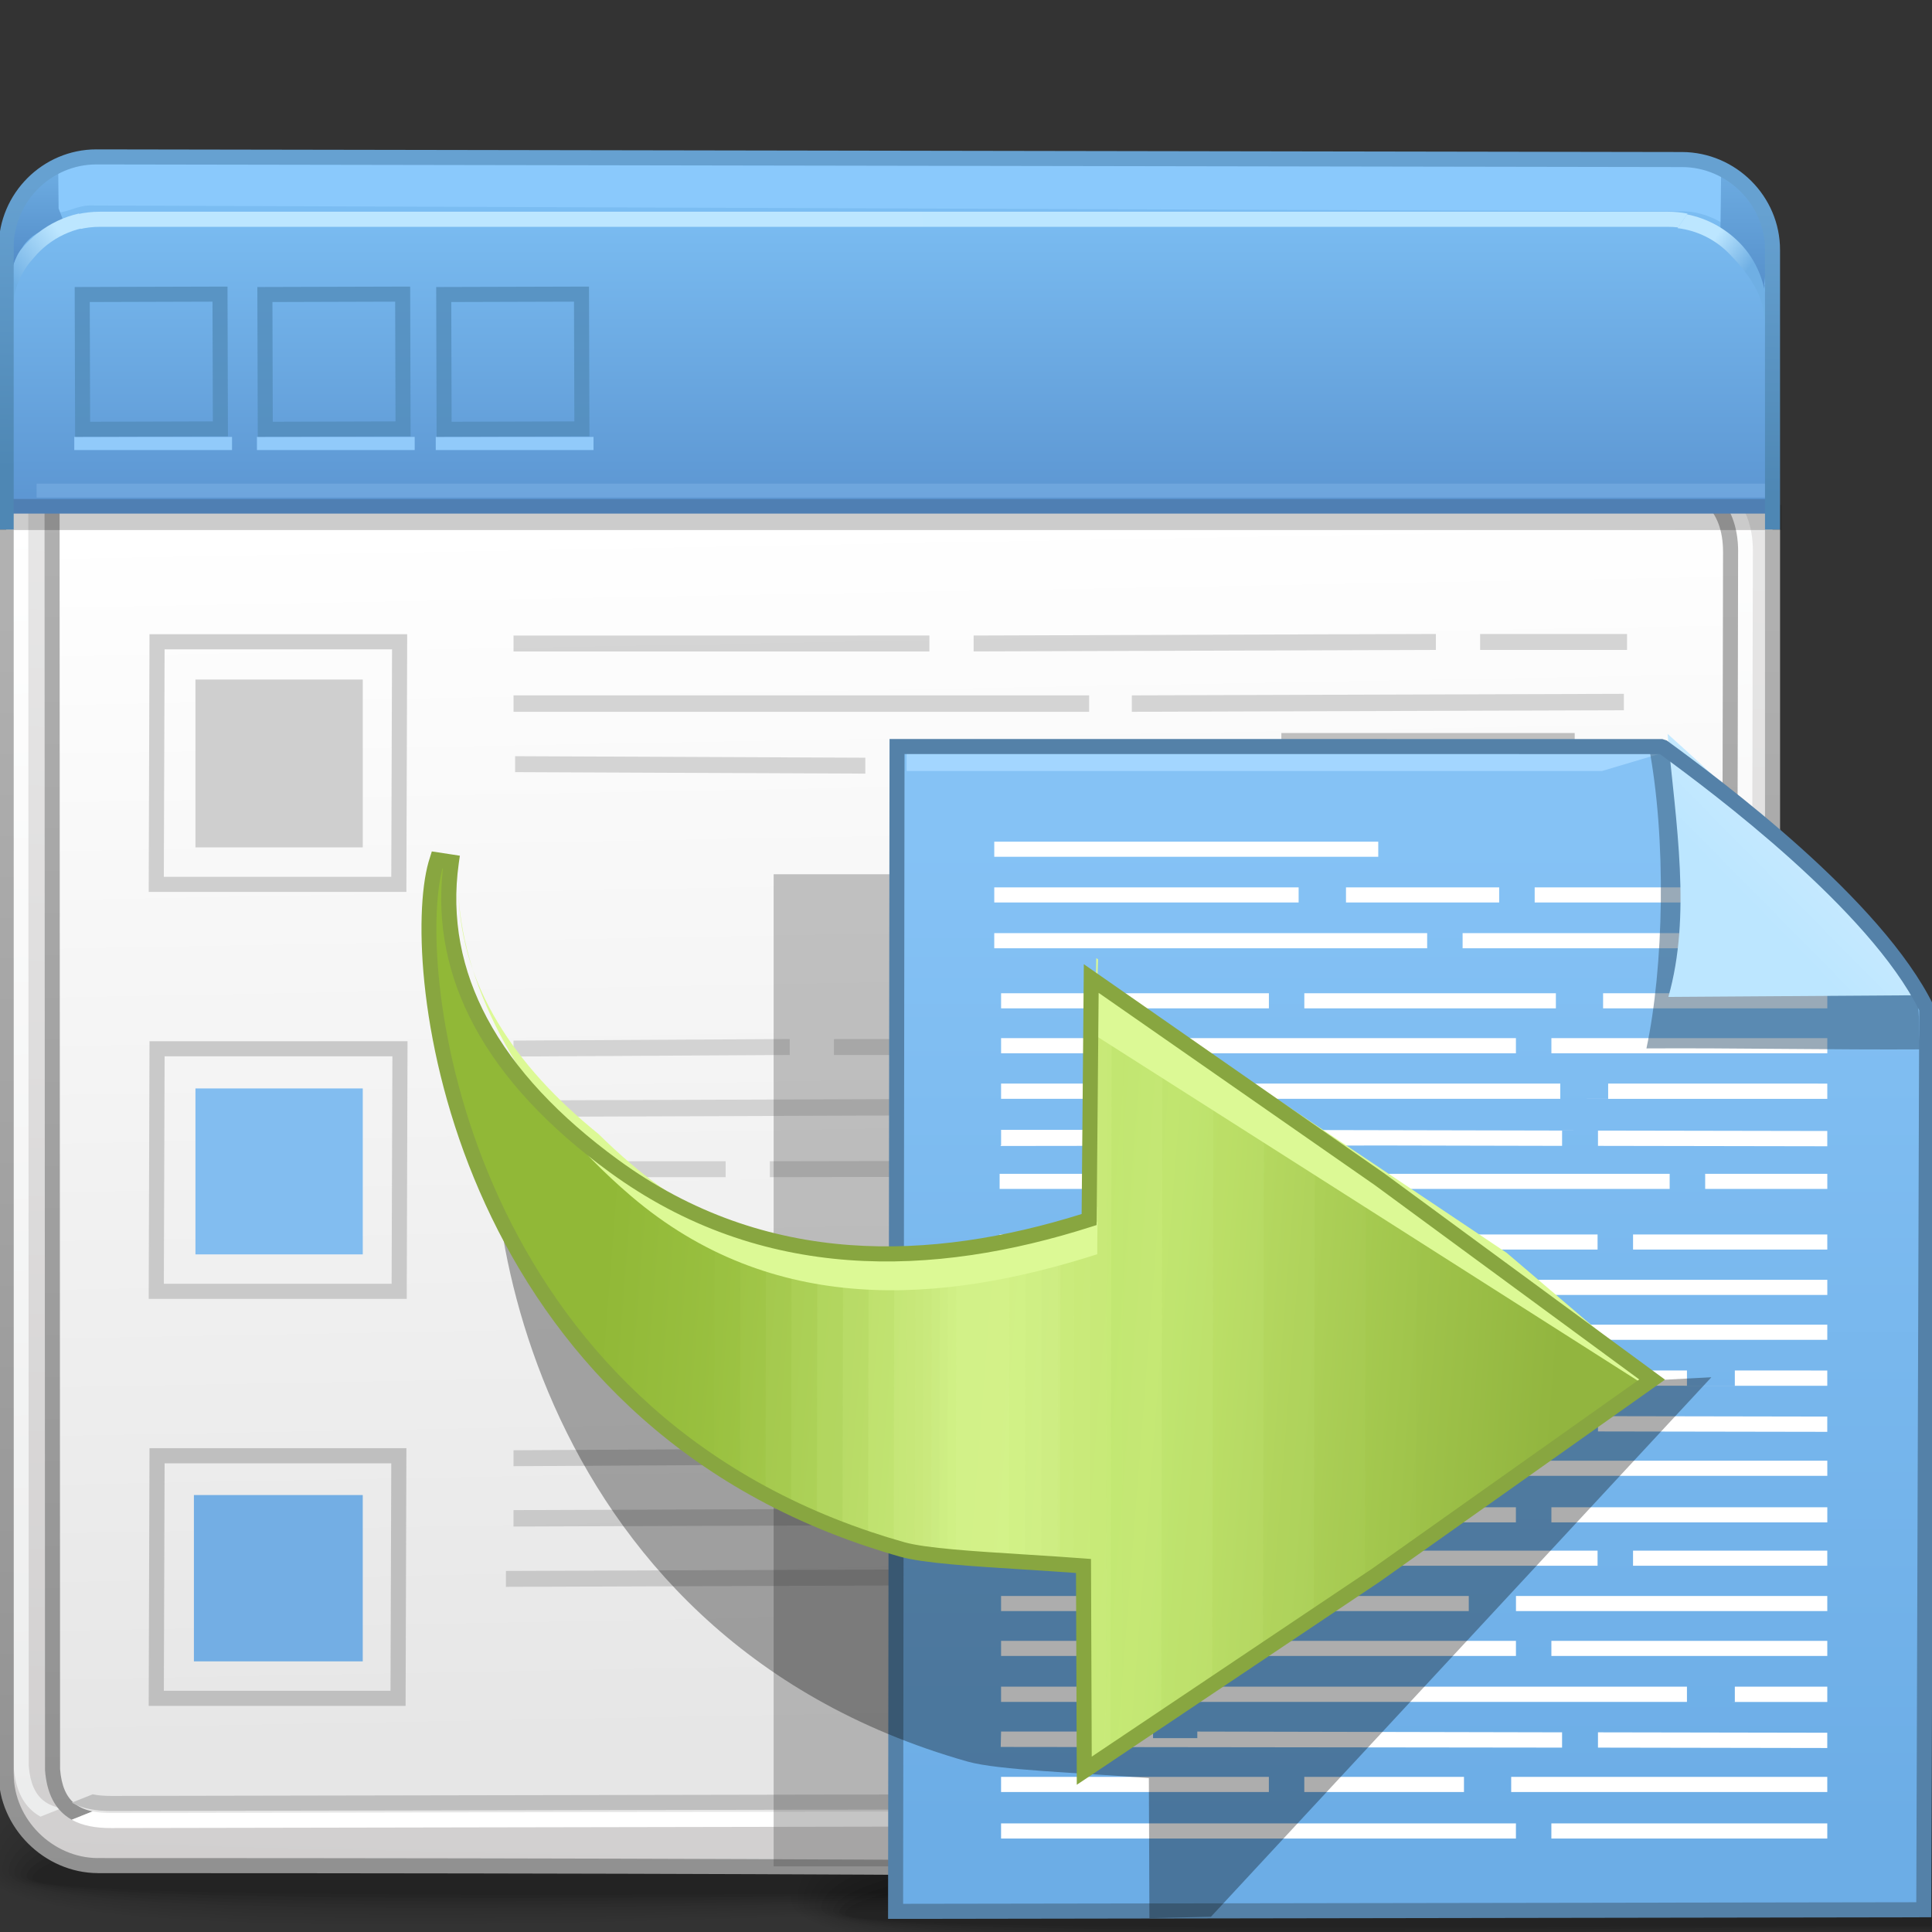 <?xml version="1.0" encoding="UTF-8" standalone="no"?>
<!-- Creator: CorelDRAW -->

<svg
   xmlns:dc="http://purl.org/dc/elements/1.1/"
   xmlns:cc="http://creativecommons.org/ns#"
   xmlns:rdf="http://www.w3.org/1999/02/22-rdf-syntax-ns#"
   xmlns:svg="http://www.w3.org/2000/svg"
   xmlns="http://www.w3.org/2000/svg"
   xmlns:xlink="http://www.w3.org/1999/xlink"
   xmlns:sodipodi="http://sodipodi.sourceforge.net/DTD/sodipodi-0.dtd"
   xmlns:inkscape="http://www.inkscape.org/namespaces/inkscape"
   xml:space="preserve"
   width="128px"
   height="128px"
   style="shape-rendering:geometricPrecision; text-rendering:geometricPrecision; image-rendering:optimizeQuality; fill-rule:evenodd; clip-rule:evenodd"
   viewBox="0 0 128 128"
   id="svg6560"
   version="1.1"
   inkscape:version="0.48.1 r9760"
   sodipodi:docname="preferences-desktop-filetype-association.svg"><rect x="0" y="0" width="128" height="128" fill="#333333" stroke="none"/><sodipodi:namedview
   pagecolor="#ffffff"
   bordercolor="#666666"
   borderopacity="1"
   objecttolerance="10"
   gridtolerance="10"
   guidetolerance="10"
   inkscape:pageopacity="0"
   inkscape:pageshadow="2"
   inkscape:window-width="646"
   inkscape:window-height="480"
   id="namedview6824"
   showgrid="false"
   inkscape:zoom="2.078125"
   inkscape:cx="64"
   inkscape:cy="64"
   inkscape:window-x="0"
   inkscape:window-y="24"
   inkscape:window-maximized="0"
   inkscape:current-layer="svg6560" />
 <defs
   id="defs6562">
  <style
   type="text/css"
   id="style6564">
   
    .fil19 {fill:none}
    .fil42 {fill:#73AEE4}
    .fil44 {fill:#82BDF0}
    .fil33 {fill:#91CAFA}
    .fil48 {fill:#A3D6FF}
    .fil62 {fill:#DCF995}
    .fil40 {fill:#CFCFCF}
    .fil22 {fill:white;fill-rule:nonzero}
    .fil30 {fill:#4F7FB3;fill-rule:nonzero}
    .fil51 {fill:#5481A8;fill-rule:nonzero}
    .fil63 {fill:#88A640;fill-rule:nonzero}
    .fil26 {fill:#8AC9FC;fill-rule:nonzero}
    .fil41 {fill:#BFBFBF;fill-rule:nonzero}
    .fil17 {fill:white;fill-rule:nonzero}
    .fil38 {fill:#BFBFBF;fill-rule:nonzero}
    .fil43 {fill:#C9C9C9;fill-rule:nonzero}
    .fil39 {fill:#CFCFCF;fill-rule:nonzero}
    .fil0 {fill:black;fill-opacity:0}
    .fil1 {fill:black;fill-opacity:0.008}
    .fil2 {fill:black;fill-opacity:0.012}
    .fil3 {fill:black;fill-opacity:0.02}
    .fil54 {fill:#DCF995;fill-opacity:0.024}
    .fil4 {fill:black;fill-opacity:0.024}
    .fil5 {fill:black;fill-opacity:0.031}
    .fil6 {fill:black;fill-opacity:0.035}
    .fil7 {fill:black;fill-opacity:0.043}
    .fil55 {fill:#DCF995;fill-opacity:0.047}
    .fil8 {fill:black;fill-opacity:0.051}
    .fil9 {fill:black;fill-opacity:0.055}
    .fil10 {fill:black;fill-opacity:0.063}
    .fil11 {fill:black;fill-opacity:0.067}
    .fil56 {fill:#DCF995;fill-opacity:0.075}
    .fil57 {fill:#DCF995;fill-opacity:0.098}
    .fil58 {fill:#DCF995;fill-opacity:0.122}
    .fil59 {fill:#DCF995;fill-opacity:0.145}
    .fil60 {fill:#DCF995;fill-opacity:0.173}
    .fil61 {fill:#DCF995;fill-opacity:0.196}
    .fil29 {fill:#191919;fill-rule:nonzero;fill-opacity:0.22}
    .fil32 {fill:#ABD9FF;fill-rule:nonzero;fill-opacity:0.22}
    .fil52 {fill:black;fill-opacity:0.322}
    .fil46 {fill:#4C4C4C;fill-opacity:0.322}
    .fil23 {fill:#A4A5A7;fill-opacity:0.439}
    .fil49 {fill:#345673;fill-opacity:0.502}
    .fil15 {fill:#BFBFBF;fill-opacity:0.78}
    .fil18 {fill:#C9C9C9;fill-opacity:0.78}
    .fil45 {fill:#538CBA;fill-rule:nonzero;fill-opacity:0.78}
    .fil12 {fill:url(#id0)}
    .fil27 {fill:url(#id1)}
    .fil28 {fill:url(#id2)}
    .fil25 {fill:url(#id3)}
    .fil24 {fill:url(#id4)}
    .fil14 {fill:url(#id5)}
    .fil47 {fill:url(#id6)}
    .fil53 {fill:url(#id7)}
    .fil37 {fill:url(#id8)}
    .fil35 {fill:url(#id9)}
    .fil36 {fill:url(#id10)}
    .fil50 {fill:url(#id11)}
    .fil16 {fill:url(#id12);fill-rule:nonzero}
    .fil31 {fill:url(#id13);fill-rule:nonzero}
    .fil13 {fill:url(#id14);fill-rule:nonzero}
    .fil20 {fill:url(#id15);fill-rule:nonzero}
    .fil21 {fill:url(#id16);fill-rule:nonzero}
    .fil34 {fill:url(#id17);fill-rule:nonzero}
   
  </style>
  <linearGradient
   id="id0"
   gradientUnits="userSpaceOnUse"
   x1="60.29"
   y1="8.674"
   x2="57.551"
   y2="125.286">
   <stop
   offset="0"
   style="stop-color:#EDEDED"
   id="stop6567" />
   <stop
   offset="1"
   style="stop-color:#D1CFCF"
   id="stop6569" />
  </linearGradient>
  <linearGradient
   id="id1"
   gradientUnits="userSpaceOnUse"
   x1="115.348"
   y1="10.556"
   x2="115.348"
   y2="20.419">
   <stop
   offset="0"
   style="stop-color:#6FAFE4"
   id="stop6572" />
   <stop
   offset="1"
   style="stop-color:#528BC7"
   id="stop6574" />
  </linearGradient>
  <linearGradient
   id="id2"
   gradientUnits="userSpaceOnUse"
   xlink:href="#id1"
   x1="2.427"
   y1="10.9"
   x2="2.427"
   y2="17.692">
  </linearGradient>
  <linearGradient
   id="id3"
   gradientUnits="userSpaceOnUse"
   x1="59.176"
   y1="13.954"
   x2="59.176"
   y2="33.339">
   <stop
   offset="0"
   style="stop-color:#7BBDF2"
   id="stop6578" />
   <stop
   offset="1"
   style="stop-color:#5C96D2"
   id="stop6580" />
  </linearGradient>
  <linearGradient
   id="id4"
   gradientUnits="userSpaceOnUse"
   xlink:href="#id1"
   x1="6.559"
   y1="11.549"
   x2="6.559"
   y2="22.487">
  </linearGradient>
  <linearGradient
   id="id5"
   gradientUnits="userSpaceOnUse"
   x1="58.305"
   y1="34.413"
   x2="59.799"
   y2="115.073">
   <stop
   offset="0"
   style="stop-color:white"
   id="stop6584" />
   <stop
   offset="1"
   style="stop-color:#E6E6E6"
   id="stop6586" />
  </linearGradient>
  <linearGradient
   id="id6"
   gradientUnits="userSpaceOnUse"
   x1="93.422"
   y1="120.834"
   x2="93.422"
   y2="55.666">
   <stop
   offset="0"
   style="stop-color:#6CADE6"
   id="stop6589" />
   <stop
   offset="1"
   style="stop-color:#85C2F5"
   id="stop6591" />
  </linearGradient>
  <linearGradient
   id="id7"
   gradientUnits="userSpaceOnUse"
   x1="39.644"
   y1="88.325"
   x2="103.047"
   y2="93.262">
   <stop
   offset="0"
   style="stop-color:#91B837"
   id="stop6594" />
   <stop
   offset="0.58"
   style="stop-color:#B7DD5F"
   id="stop6596" />
   <stop
   offset="1"
   style="stop-color:#92B53F"
   id="stop6598" />
  </linearGradient>
  <linearGradient
   id="id8"
   gradientUnits="userSpaceOnUse"
   x1="58.779"
   y1="31.926"
   x2="59.065"
   y2="13.051">
   <stop
   offset="0"
   style="stop-color:#4E87B4"
   id="stop6601" />
   <stop
   offset="1"
   style="stop-color:#66A1D1"
   id="stop6603" />
  </linearGradient>
  <linearGradient
   id="id9"
   gradientUnits="userSpaceOnUse"
   x1="4.394"
   y1="15.886"
   x2="0.919"
   y2="18.697">
   <stop
   offset="0"
   style="stop-color:#BCE6FF"
   id="stop6606" />
   <stop
   offset="1"
   style="stop-color:#6FAFE4"
   id="stop6608" />
  </linearGradient>
  <linearGradient
   id="id10"
   gradientUnits="userSpaceOnUse"
   x1="115.316"
   y1="18.505"
   x2="112.909"
   y2="16.707">
   <stop
   offset="0"
   style="stop-color:#6FAFE4"
   id="stop6611" />
   <stop
   offset="1"
   style="stop-color:#BCE6FF"
   id="stop6613" />
  </linearGradient>
  <linearGradient
   id="id11"
   gradientUnits="userSpaceOnUse"
   x1="116.055"
   y1="60.038"
   x2="121.533"
   y2="54.633">
   <stop
   offset="0"
   style="stop-color:#BCE6FF"
   id="stop6616" />
   <stop
   offset="1"
   style="stop-color:#CBEBFF"
   id="stop6618" />
  </linearGradient>
  <linearGradient
   id="id12"
   gradientUnits="userSpaceOnUse"
   x1="59.053"
   y1="120.56"
   x2="59.053"
   y2="28.364">
   <stop
   offset="0"
   style="stop-color:#919191"
   id="stop6621" />
   <stop
   offset="1"
   style="stop-color:#B2B2B2"
   id="stop6623" />
  </linearGradient>
  <linearGradient
   id="id13"
   gradientUnits="userSpaceOnUse"
   xlink:href="#id12"
   x1="58.924"
   y1="124.442"
   x2="58.924"
   y2="35.081">
  </linearGradient>
  <linearGradient
   id="id14"
   gradientUnits="userSpaceOnUse"
   x1="60.535"
   y1="117.27"
   x2="56.476"
   y2="31.4">
   <stop
   offset="0"
   style="stop-color:#ECEDED"
   id="stop6627" />
   <stop
   offset="1"
   style="stop-color:white"
   id="stop6629" />
  </linearGradient>
  <linearGradient
   id="id15"
   gradientUnits="userSpaceOnUse"
   x1="23.261"
   y1="26.044"
   x2="23.157"
   y2="20.077">
   <stop
   offset="0"
   style="stop-color:#7F7F7F"
   id="stop6632" />
   <stop
   offset="1"
   style="stop-color:#999999"
   id="stop6634" />
  </linearGradient>
  <linearGradient
   id="id16"
   gradientUnits="userSpaceOnUse"
   xlink:href="#id15"
   x1="23.924"
   y1="25.877"
   x2="23.82"
   y2="19.911">
  </linearGradient>
  <linearGradient
   id="id17"
   gradientUnits="userSpaceOnUse"
   x1="24.165"
   y1="17.803"
   x2="98.107"
   y2="17.108">
   <stop
   offset="0"
   style="stop-color:#BCE6FF"
   id="stop6638" />
   <stop
   offset="1"
   style="stop-color:#BBE6FF"
   id="stop6640" />
  </linearGradient>
 </defs>
 <g
   id="Слой_x0020_1">
  <g
   id="_246044032">
   <path
   id="_246051400"
   class="fil0"
   d="M110.778 112.164c6.494,-0.235 12.314,-0.343 17.534,-0.34l0 16.957c-4.867,-0.005 -9.996,0.051 -15.319,0.229 -34.508,1.155 -61.353,1.611 -61.353,-3.352 0,-4.962 -0.048,-11.355 59.139,-13.494z" />
   <g
   id="g6646">
    <path
   id="_246040216"
   class="fil1"
   d="M110.91 112.987c6.442,-0.224 12.216,-0.32 17.401,-0.306l0 15.989c-4.864,-0.006 -9.983,0.046 -15.285,0.213 -34.032,1.067 -60.99,1.478 -60.99,-3.122 0,-4.701 2.118,-10.799 58.874,-12.774z" />
    <path
   id="_246050368"
   class="fil2"
   d="M111.038 113.81c6.387,-0.213 12.119,-0.295 17.274,-0.269l0 15.02c-4.861,-0.006 -9.972,0.043 -15.255,0.196 -33.554,0.977 -60.627,1.342 -60.627,-2.893 0,-4.44 4.283,-10.244 58.608,-12.055z" />
    <path
   id="_246044008"
   class="fil3"
   d="M111.169 114.634c6.326,-0.201 12.017,-0.272 17.143,-0.233l0 14.051c-4.86,-0.006 -9.962,0.037 -15.223,0.178 -33.078,0.888 -60.262,1.208 -60.262,-2.663 0,-4.176 6.448,-9.686 58.343,-11.333z" />
    <path
   id="_246038992"
   class="fil4"
   d="M111.299 115.459c6.261,-0.188 11.913,-0.246 17.013,-0.194l0 13.08c-4.858,-0.006 -9.951,0.031 -15.191,0.159 -32.601,0.798 -59.899,1.075 -59.899,-2.434 0,-3.914 8.614,-9.131 58.078,-10.611z" />
    <path
   id="_246041848"
   class="fil5"
   d="M111.429 116.281c6.194,-0.174 11.804,-0.215 16.883,-0.15l0 12.103c-4.857,-0.006 -9.943,0.028 -15.161,0.143 -32.125,0.71 -59.535,0.941 -59.535,-2.203 0,-3.653 10.779,-8.576 57.813,-9.893z" />
    <path
   id="_246045928"
   class="fil6"
   d="M111.559 117.107c6.119,-0.158 11.69,-0.188 16.753,-0.109l0 11.129c-4.857,-0.005 -9.933,0.024 -15.129,0.125 -31.649,0.621 -59.173,0.808 -59.173,-1.974 0,-3.391 12.945,-8.02 57.549,-9.171z" />
    <path
   id="_246049696"
   class="fil7"
   d="M111.691 117.93c6.036,-0.142 11.568,-0.155 16.621,-0.063l0 10.15c-4.856,-0.004 -9.924,0.02 -15.096,0.109 -31.172,0.53 -58.808,0.672 -58.808,-1.746 0,-3.129 15.109,-7.463 57.283,-8.451z" />
    <path
   id="_246055960"
   class="fil8"
   d="M111.821 118.755c5.946,-0.123 11.439,-0.119 16.491,-0.014l0 9.168c-4.857,-0.004 -9.915,0.018 -15.064,0.092 -30.695,0.441 -58.445,0.539 -58.445,-1.517 0,-2.865 17.275,-6.906 57.018,-7.729z" />
    <path
   id="_246050680"
   class="fil9"
   d="M111.951 119.579c5.842,-0.103 11.303,-0.083 16.361,0.035l0 8.184c-4.857,-0.001 -9.908,0.015 -15.033,0.076 -30.22,0.352 -58.081,0.404 -58.081,-1.285 0,-2.606 19.44,-6.352 56.754,-7.01z" />
    <path
   id="_246050320"
   class="fil10"
   d="M112.08 120.402c5.728,-0.081 11.157,-0.044 16.232,0.089l0 7.199c-4.858,0 -9.901,0.013 -15.001,0.058 -29.743,0.263 -57.719,0.272 -57.719,-1.056 0,-2.342 21.606,-5.796 56.488,-6.289z" />
    <path
   id="_246044440"
   class="fil11"
   d="M112.212 121.226c5.595,-0.057 10.994,-0.001 16.1,0.143l0 6.21c-4.859,0.002 -9.895,0.012 -14.971,0.041 -29.265,0.175 -57.353,0.138 -57.353,-0.827 0,-2.08 23.771,-5.238 56.224,-5.568z" />
   </g>
  </g>
  <g
   id="_249365488">
   <path
   id="_246099696"
   class="fil0"
   d="M56.933 107.201c59.187,-2.523 62.539,7.343 62.796,15.24 0.257,7.898 -26.073,3.272 -60.582,4.635 -34.508,1.363 -61.353,1.9 -61.353,-3.954 0,-5.855 -0.048,-13.396 59.139,-15.92z" />
   <g
   id="g6661">
    <path
   id="_246079176"
   class="fil1"
   d="M57.066 108.171c56.755,-2.329 62.155,7.011 62.392,14.443 0.237,7.313 -26.246,3.053 -60.276,4.311 -34.032,1.258 -60.99,1.742 -60.99,-3.684 0,-5.545 2.118,-12.739 58.874,-15.07z" />
    <path
   id="_246085344"
   class="fil2"
   d="M57.193 109.143c54.325,-2.134 61.774,6.68 61.991,13.644 0.217,6.73 -26.419,2.836 -59.972,3.989 -33.554,1.153 -60.627,1.584 -60.627,-3.412 0,-5.237 4.283,-12.085 58.608,-14.221z" />
    <path
   id="_246103416"
   class="fil3"
   d="M57.324 110.116c51.895,-1.941 61.391,6.348 61.588,12.847 0.197,6.144 -26.592,2.617 -59.669,3.665 -33.078,1.048 -60.262,1.426 -60.262,-3.142 0,-4.928 6.448,-11.428 58.343,-13.37z" />
    <path
   id="_246091272"
   class="fil4"
   d="M57.454 111.088c49.465,-1.747 61.007,6.017 61.185,12.049 0.178,5.561 -26.763,2.401 -59.364,3.343 -32.601,0.943 -59.899,1.269 -59.899,-2.871 0,-4.618 8.614,-10.773 58.078,-12.52z" />
    <path
   id="_246091200"
   class="fil5"
   d="M57.584 112.058c47.033,-1.552 60.624,5.686 60.782,11.251 0.158,4.976 -26.935,2.183 -59.059,3.019 -32.125,0.837 -59.535,1.11 -59.535,-2.6 0,-4.31 10.779,-10.117 57.813,-11.671z" />
    <path
   id="_246091032"
   class="fil6"
   d="M57.714 113.032c44.604,-1.358 60.24,5.354 60.38,10.454 0.138,4.391 -27.108,1.964 -58.756,2.695 -31.649,0.732 -59.173,0.952 -59.173,-2.329 0,-4 12.945,-9.461 57.549,-10.82z" />
    <path
   id="_249347608"
   class="fil7"
   d="M57.846 114.004c42.173,-1.165 59.858,5.022 59.976,9.656 0.119,3.807 -27.279,1.747 -58.451,2.373 -31.172,0.626 -58.808,0.794 -58.808,-2.059 0,-3.691 15.109,-8.805 57.283,-9.97z" />
    <path
   id="_249345040"
   class="fil8"
   d="M57.976 114.977c39.742,-0.971 59.475,4.69 59.573,8.858 0.1,3.222 -27.451,1.528 -58.146,2.049 -30.695,0.521 -58.445,0.635 -58.445,-1.788 0,-3.382 17.275,-8.149 57.018,-9.119z" />
    <path
   id="_249361168"
   class="fil9"
   d="M58.106 115.948c37.312,-0.776 59.091,4.359 59.17,8.061 0.079,2.637 -27.625,1.31 -57.843,1.726 -30.22,0.416 -58.081,0.477 -58.081,-1.517 0,-3.073 19.44,-7.493 56.754,-8.27z" />
    <path
   id="_249344968"
   class="fil10"
   d="M58.235 116.92c34.883,-0.582 58.71,4.028 58.769,7.263 0.06,2.054 -27.796,1.094 -57.538,1.403 -29.743,0.311 -57.719,0.32 -57.719,-1.246 0,-2.764 21.606,-6.837 56.488,-7.42z" />
    <path
   id="_249348616"
   class="fil11"
   d="M58.367 117.892c32.451,-0.389 58.325,3.696 58.365,6.465 0.04,1.468 -27.969,0.875 -57.236,1.08 -29.265,0.206 -57.353,0.162 -57.353,-0.976 0,-2.454 23.771,-6.181 56.224,-6.569z" />
   </g>
  </g>
  <path
   class="fil12"
   d="M6.402 10.029l105.04 0.542c3.294,0.011 6.001,2.722 5.992,5.993l0.006 101.386c-0.009,3.276 -2.702,5.993 -5.993,5.993 -39.469,0 -37.623,-0.343 -104.942,-0.343 -3.289,0 -6.106,-2.797 -6.095,-6.095l-0.001 -101.484c0,-3.294 2.698,-6.004 5.993,-5.993z"
   id="path6674" />
  <path
   class="fil13"
   d="M1.874 33.315l0.032 83.689c0.087,1.12 0.424,1.852 0.973,2.288 0.317,0.252 0.715,0.417 1.186,0.514l-1.385 0.552c-0.15,-0.084 -0.289,-0.178 -0.422,-0.283 -0.771,-0.613 -1.238,-1.573 -1.349,-2.992l0 -0.039 -0.032 -83.728c-0.001,-2.1 0.652,-3.391 1.741,-4.166 1.056,-0.752 2.495,-0.98 4.117,-0.989l0.017 0 103.769 3.104c1.772,0.004 3.167,0.471 4.127,1.359 0.972,0.901 1.486,2.211 1.486,3.886l-0.002 0 -0.167 79.556 0 0.018c-0.059,1.57 -0.322,2.725 -1.043,3.529 -0.352,0.392 -0.801,0.689 -1.374,0.898l-0.653 -0.839c0.572,-0.155 0.989,-0.392 1.285,-0.723 0.537,-0.599 0.737,-1.559 0.788,-2.901l0.167 -79.539 -0.002 0c0,-1.39 -0.4,-2.452 -1.16,-3.156 -0.774,-0.716 -1.945,-1.093 -3.465,-1.093l-0.014 0 -103.769 -3.104c-1.428,0.008 -2.673,0.196 -3.527,0.804 -0.827,0.588 -1.323,1.623 -1.323,3.353z"
   id="path6676" />
  <path
   class="fil14"
   d="M3.45 33.519l0.032 83.728c0.201,2.539 1.598,3.377 3.891,3.367l102.887 -0.189c3.309,-0.094 4.117,-1.402 4.23,-4.316l0.167 -79.556c0,-3.07 -1.83,-4.746 -5.126,-4.747l-100.717 -2.943c-3.061,0.015 -5.366,0.822 -5.362,4.656z"
   id="path6678" />
  <path
   class="fil15"
   d="M34.022 96.084l18.299 -0.103 0 1.055 -18.299 0.103 0 -1.055zm-0.504 7.994l28.796 -0.103 0 1.055 -28.796 0.103 0 -1.055zm31.726 -0.103l42.141 0.001 0 1.055 -42.141 -0.001 0 -1.055zm-31.222 -3.926l28.881 -0.103 0 1.088 -28.881 0.103 0 -1.088zm31.709 -0.103l41.852 0 0 1.088 -41.852 0 0 -1.088zm-10.48 -3.965l39.878 0 0 1.055 -39.878 0 0 -1.055zm42.808 0l9.735 0 0 1.055 -9.735 0 0 -1.055z"
   id="path6680" />
  <path
   class="fil16"
   d="M3.948 33.519l0.032 83.689c0.087,1.12 0.424,1.852 0.973,2.288 0.317,0.252 0.715,0.417 1.186,0.514l-1.385 0.552c-0.15,-0.084 -0.289,-0.178 -0.422,-0.283 -0.771,-0.613 -1.238,-1.573 -1.349,-2.992l0 -0.039 -0.032 -83.728c-0.001,-2.1 0.652,-3.391 1.741,-4.166 1.056,-0.752 2.495,-0.98 4.117,-0.989l0.017 0 100.717 2.943c1.772,0.004 3.167,0.471 4.127,1.359 0.972,0.901 1.486,2.211 1.486,3.886l-0.002 0 -0.167 79.556 0 0.018c-0.059,1.57 -0.322,2.725 -1.043,3.529 -0.352,0.392 -0.801,0.689 -1.374,0.898l-0.653 -0.839c0.572,-0.155 0.989,-0.392 1.285,-0.723 0.537,-0.599 0.737,-1.559 0.788,-2.901l0.167 -79.539 -0.002 0c0,-1.39 -0.4,-2.452 -1.16,-3.156 -0.774,-0.716 -1.945,-1.093 -3.465,-1.093l-0.014 0 -100.717 -2.943c-1.428,0.008 -2.673,0.196 -3.527,0.804 -0.827,0.588 -1.323,1.623 -1.323,3.353z"
   id="path6682" />
  <path
   class="fil17"
   d="M6.139 120.01c0.367,0.074 0.78,0.107 1.231,0.106l0.002 0 102.873 -0.189c0.666,-0.019 1.218,-0.089 1.672,-0.211l0.653 0.839c-0.613,0.222 -1.367,0.344 -2.297,0.37l-0.014 0 -102.885 0.189 -0.002 0c-1.036,0.004 -1.918,-0.157 -2.619,-0.552l1.385 -0.552z"
   id="path6684" />
  <path
   class="fil18"
   d="M34.022 68.942l18.299 -0.103 0 1.055 -18.299 0.103 0 -1.055zm0.105 7.994l13.948 -0.001 0 1.055 -13.948 0.001 0 -1.055zm16.878 -0.001l56.379 -0.1 0 1.055 -56.379 0.1 0 -1.055zm-16.983 -4.028l28.881 -0.103 0 1.088 -28.881 0.103 0 -1.088zm31.709 -0.103l41.852 0 0 1.088 -41.852 0 0 -1.088zm-10.48 -3.965l39.878 0 0 1.055 -39.878 0 0 -1.055zm42.808 0l9.735 0 0 1.055 -9.735 0 0 -1.055z"
   id="path6686" />
  <path
   class="fil18"
   d="M34.023 42.106l27.553 -0.001 0 1.055 -27.553 0.001 0 -1.055zm0.105 7.994l23.202 0.1 0 1.055 -23.202 -0.1 0 -1.055zm26.132 0.1l47.125 -0.202 0 1.055 -47.125 0.202 0 -1.055zm-26.237 -4.129l38.135 -0.001 0 1.088 -38.135 0.001 0 -1.088zm40.964 -0.001l32.598 -0.102 0 1.088 -32.598 0.102 0 -1.088zm-10.48 -3.965l30.624 -0.102 0 1.055 -30.624 0.102 0 -1.055zm33.554 -0.102l9.735 0 0 1.055 -9.735 0 0 -1.055z"
   id="path6688" />
  <path
   class="fil19"
   d="M8.867 117.13l-0.654 0.713m108.339 -0.078l-0.731 -0.646"
   id="path6690" />
  <path
   class="fil19"
   d="M10.634 117.767l-0.644 0.702m106.634 -0.077l-0.72 -0.635"
   id="path6692" />
  <path
   class="fil20"
   d="M7.421 22.06l0 0.539 1.206 2.763 1.209 -2.763 0 -0.539c0,-0.133 0.038,-0.243 0.113,-0.327 0.078,-0.084 0.178,-0.126 0.3,-0.126 0.12,0 0.22,0.04 0.296,0.125 0.078,0.081 0.115,0.191 0.115,0.328l0 0.611c0,0.043 -0.005,0.08 -0.015,0.12 -0.009,0.038 -0.021,0.076 -0.041,0.119l-1.299 2.976c-0.06,0.138 -0.123,0.23 -0.187,0.283 -0.064,0.048 -0.143,0.072 -0.237,0.072l-0.506 0c-0.098,0 -0.176,-0.024 -0.237,-0.071 -0.06,-0.048 -0.122,-0.143 -0.187,-0.285l-1.298 -2.971c-0.024,-0.051 -0.038,-0.091 -0.046,-0.125 -0.008,-0.037 -0.012,-0.076 -0.012,-0.12l0 -0.611c0,-0.139 0.037,-0.25 0.112,-0.331 0.076,-0.083 0.175,-0.123 0.3,-0.123 0.12,0 0.222,0.043 0.299,0.126 0.076,0.084 0.115,0.194 0.115,0.327zm28.798 -2.18l2.779 0c0.229,0 0.42,0.08 0.583,0.24 0.162,0.159 0.242,0.354 0.242,0.585l0 1.942c0,0.23 -0.08,0.425 -0.242,0.585 -0.163,0.159 -0.354,0.24 -0.583,0.24l-2.414 0 0 1.948 2.779 0c0.138,0 0.249,0.038 0.333,0.115 0.085,0.078 0.128,0.177 0.128,0.298 0,0.122 -0.043,0.221 -0.13,0.298 -0.087,0.077 -0.196,0.115 -0.331,0.115l-3.605 0 0 -2.772c0,-0.228 0.08,-0.422 0.24,-0.582 0.161,-0.162 0.353,-0.242 0.586,-0.242l2.414 0 0 -1.942 -2.779 0c-0.142,0 -0.253,-0.037 -0.337,-0.112 -0.084,-0.076 -0.124,-0.175 -0.124,-0.299 0,-0.123 0.043,-0.222 0.13,-0.3 0.087,-0.076 0.196,-0.113 0.331,-0.113zm-5.706 0.824l0 4.714 2.415 0 0 -4.714 -2.415 0zm0.086 -0.824l2.238 0c0.294,0 0.52,0.078 0.679,0.235 0.158,0.156 0.236,0.382 0.236,0.677l0 4.539c0,0.294 -0.078,0.522 -0.236,0.677 -0.159,0.157 -0.385,0.235 -0.679,0.235l-2.238 0c-0.294,0 -0.52,-0.078 -0.676,-0.235 -0.157,-0.155 -0.236,-0.383 -0.236,-0.677l0 -4.539c0,-0.295 0.079,-0.521 0.236,-0.677 0.156,-0.157 0.382,-0.235 0.676,-0.235zm-3.842 4.747l0.804 0c0.122,0 0.222,0.043 0.298,0.125 0.078,0.084 0.115,0.191 0.115,0.326l0 0.609c0,0.142 -0.037,0.253 -0.112,0.337 -0.076,0.084 -0.175,0.124 -0.3,0.124l-0.804 0c-0.122,0 -0.222,-0.043 -0.298,-0.13 -0.078,-0.087 -0.115,-0.196 -0.115,-0.331l0 -0.609c0,-0.139 0.037,-0.25 0.112,-0.332 0.076,-0.079 0.175,-0.119 0.3,-0.119zm-4.863 -3.922l0 4.714 2.415 0 0 -4.714 -2.415 0zm0.086 -0.824l2.238 0c0.294,0 0.52,0.078 0.679,0.235 0.158,0.156 0.237,0.382 0.237,0.677l0 4.539c0,0.294 -0.079,0.522 -0.237,0.677 -0.159,0.157 -0.385,0.235 -0.679,0.235l-2.238 0c-0.294,0 -0.52,-0.078 -0.676,-0.235 -0.157,-0.155 -0.236,-0.383 -0.236,-0.677l0 -4.539c0,-0.295 0.079,-0.521 0.236,-0.677 0.156,-0.157 0.382,-0.235 0.676,-0.235zm-3.195 4.747l0.804 0c0.122,0 0.222,0.043 0.298,0.125 0.078,0.084 0.115,0.191 0.115,0.326l0 0.609c0,0.142 -0.037,0.253 -0.112,0.337 -0.076,0.084 -0.175,0.124 -0.3,0.124l-0.804 0c-0.122,0 -0.222,-0.043 -0.298,-0.13 -0.078,-0.087 -0.115,-0.196 -0.115,-0.331l0 -0.609c0,-0.139 0.037,-0.25 0.112,-0.332 0.076,-0.079 0.175,-0.119 0.3,-0.119zm-5.659 -4.747l2.779 0c0.229,0 0.42,0.08 0.583,0.24 0.162,0.159 0.242,0.354 0.242,0.585l0 1.942c0,0.23 -0.08,0.425 -0.242,0.585 -0.163,0.159 -0.354,0.24 -0.583,0.24l-2.415 0 0 1.948 2.78 0c0.138,0 0.249,0.038 0.333,0.115 0.085,0.078 0.128,0.177 0.128,0.298 0,0.122 -0.043,0.221 -0.13,0.298 -0.087,0.077 -0.196,0.115 -0.331,0.115l-3.605 0 0 -2.772c0,-0.228 0.08,-0.422 0.24,-0.582 0.159,-0.162 0.353,-0.242 0.585,-0.242l2.415 0 0 -1.942 -2.779 0c-0.142,0 -0.253,-0.037 -0.337,-0.112 -0.084,-0.076 -0.124,-0.175 -0.124,-0.299 0,-0.123 0.041,-0.222 0.129,-0.3 0.087,-0.076 0.197,-0.113 0.332,-0.113z"
   id="path6694" />
  <path
   class="fil21"
   d="M8.084 21.894l0 0.537 1.207 2.763 1.208 -2.763 0 -0.537c0,-0.135 0.039,-0.244 0.115,-0.328 0.077,-0.084 0.178,-0.126 0.299,-0.126 0.122,0 0.22,0.041 0.298,0.125 0.077,0.081 0.115,0.191 0.115,0.33l0 0.609c0,0.043 -0.006,0.08 -0.015,0.122 -0.011,0.037 -0.022,0.076 -0.043,0.119l-1.299 2.976c-0.06,0.137 -0.123,0.23 -0.187,0.282 -0.064,0.048 -0.143,0.072 -0.236,0.072l-0.507 0c-0.097,0 -0.176,-0.024 -0.236,-0.071 -0.06,-0.048 -0.123,-0.143 -0.187,-0.283l-1.299 -2.972c-0.024,-0.051 -0.037,-0.091 -0.045,-0.124 -0.009,-0.038 -0.012,-0.076 -0.012,-0.122l0 -0.609c0,-0.141 0.037,-0.25 0.112,-0.332 0.076,-0.081 0.175,-0.123 0.299,-0.123 0.122,0 0.222,0.043 0.299,0.126 0.077,0.084 0.115,0.194 0.115,0.328zm28.798 -2.182l2.78 0c0.228,0 0.42,0.08 0.583,0.24 0.161,0.159 0.241,0.354 0.241,0.585l0 1.942c0,0.23 -0.08,0.425 -0.241,0.585 -0.163,0.159 -0.356,0.24 -0.583,0.24l-2.415 0 0 1.949 2.78 0c0.137,0 0.248,0.037 0.332,0.113 0.086,0.078 0.128,0.177 0.128,0.298 0,0.122 -0.041,0.221 -0.129,0.298 -0.087,0.078 -0.197,0.115 -0.331,0.115l-3.606 0 0 -2.772c0,-0.228 0.081,-0.422 0.241,-0.582 0.159,-0.162 0.353,-0.242 0.585,-0.242l2.415 0 0 -1.942 -2.78 0c-0.141,0 -0.252,-0.037 -0.335,-0.112 -0.084,-0.076 -0.125,-0.175 -0.125,-0.299 0,-0.123 0.043,-0.222 0.13,-0.3 0.087,-0.076 0.196,-0.113 0.331,-0.113zm-5.706 0.824l0 4.715 2.415 0 0 -4.715 -2.415 0zm0.086 -0.824l2.238 0c0.294,0 0.52,0.079 0.679,0.235 0.158,0.156 0.237,0.382 0.237,0.677l0 4.54c0,0.294 -0.079,0.521 -0.237,0.676 -0.159,0.157 -0.385,0.235 -0.679,0.235l-2.238 0c-0.294,0 -0.52,-0.078 -0.676,-0.235 -0.156,-0.155 -0.235,-0.382 -0.235,-0.676l0 -4.54c0,-0.295 0.079,-0.521 0.235,-0.677 0.156,-0.156 0.382,-0.235 0.676,-0.235zm-3.842 4.747l0.806 0c0.12,0 0.222,0.043 0.298,0.125 0.077,0.084 0.113,0.191 0.113,0.326l0 0.609c0,0.142 -0.037,0.253 -0.112,0.337 -0.076,0.084 -0.175,0.124 -0.299,0.124l-0.806 0c-0.12,0 -0.222,-0.041 -0.298,-0.129 -0.077,-0.087 -0.113,-0.197 -0.113,-0.332l0 -0.609c0,-0.139 0.037,-0.25 0.112,-0.332 0.076,-0.078 0.175,-0.119 0.299,-0.119zm-4.861 -3.922l0 4.715 2.414 0 0 -4.715 -2.414 0zm0.085 -0.824l2.239 0c0.294,0 0.519,0.079 0.678,0.235 0.158,0.156 0.237,0.382 0.237,0.677l0 4.54c0,0.294 -0.079,0.521 -0.237,0.676 -0.159,0.157 -0.384,0.235 -0.678,0.235l-2.239 0c-0.294,0 -0.52,-0.078 -0.676,-0.235 -0.156,-0.155 -0.235,-0.382 -0.235,-0.676l0 -4.54c0,-0.295 0.079,-0.521 0.235,-0.677 0.156,-0.156 0.382,-0.235 0.676,-0.235zm-3.195 4.747l0.806 0c0.12,0 0.222,0.043 0.298,0.125 0.077,0.084 0.113,0.191 0.113,0.326l0 0.609c0,0.142 -0.037,0.253 -0.112,0.337 -0.076,0.084 -0.175,0.124 -0.299,0.124l-0.806 0c-0.12,0 -0.222,-0.041 -0.298,-0.129 -0.077,-0.087 -0.113,-0.197 -0.113,-0.332l0 -0.609c0,-0.139 0.037,-0.25 0.112,-0.332 0.076,-0.078 0.175,-0.119 0.299,-0.119zm-5.659 -4.747l2.78 0c0.228,0 0.419,0.08 0.582,0.24 0.162,0.159 0.242,0.354 0.242,0.585l0 1.942c0,0.23 -0.08,0.425 -0.242,0.585 -0.163,0.159 -0.354,0.24 -0.582,0.24l-2.415 0 0 1.949 2.779 0c0.138,0 0.249,0.037 0.333,0.113 0.086,0.078 0.128,0.177 0.128,0.298 0,0.122 -0.041,0.221 -0.129,0.298 -0.087,0.078 -0.197,0.115 -0.332,0.115l-3.605 0 0 -2.772c0,-0.228 0.081,-0.422 0.241,-0.582 0.159,-0.162 0.353,-0.242 0.585,-0.242l2.415 0 0 -1.942 -2.78 0c-0.141,0 -0.252,-0.037 -0.335,-0.112 -0.085,-0.076 -0.125,-0.175 -0.125,-0.299 0,-0.123 0.043,-0.222 0.13,-0.3 0.087,-0.076 0.196,-0.113 0.331,-0.113z"
   id="path6696" />
  <path
   class="fil22"
   d="M13.494 26.315l0.026 0.07 -0.001 0.001c0.096,0.239 0.248,0.442 0.439,0.613 0.17,0.15 0.361,0.266 0.572,0.339 0.206,0.077 0.417,0.113 0.631,0.113l2.779 0c0.278,0 0.55,-0.054 0.814,-0.162l0.009 0c0.243,-0.103 0.469,-0.253 0.677,-0.456 0.157,-0.154 0.286,-0.327 0.387,-0.519l-6.333 0zm8.544 0c0.096,0.189 0.22,0.358 0.367,0.508l0.005 0.011c0.409,0.409 0.95,0.618 1.604,0.618l2.238 0c0.286,0 0.561,-0.045 0.81,-0.13 0.3,-0.103 0.563,-0.265 0.787,-0.483l0.011 -0.005c0.149,-0.149 0.275,-0.322 0.374,-0.519l-6.196 0zm8.617 0c0.099,0.198 0.224,0.37 0.373,0.519 0.214,0.214 0.477,0.379 0.794,0.488 0.248,0.085 0.522,0.13 0.809,0.13l2.239 0c0.287,0 0.561,-0.045 0.81,-0.13 0.309,-0.105 0.578,-0.269 0.796,-0.488 0.081,-0.081 0.156,-0.17 0.223,-0.267 0.091,0.164 0.211,0.315 0.366,0.448l0.002 -0.001c0.159,0.141 0.344,0.248 0.544,0.321l0 0.001c0.209,0.077 0.422,0.116 0.638,0.116l2.78 0c0.289,0 0.567,-0.056 0.822,-0.162l-0.001 -0.004c0.252,-0.104 0.477,-0.254 0.68,-0.452l0.005 -0.005c0.159,-0.158 0.288,-0.33 0.386,-0.514l-12.268 0z"
   id="path6698" />
  <path
   class="fil23"
   d="M3.476 26.55c0.857,-0.937 1.312,-2.35 2.691,-2.531l0.947 2.075 -4.055 5.033 0.417 -4.577z"
   id="path6700" />
  <path
   class="fil19"
   d="M3.503 18.317c0,-1.284 0.511,-2.469 1.352,-3.389 1.076,-1.31 2.711,-2.151 4.528,-2.151l102.288 0c3.23,0 6.059,2.568 6.012,5.778"
   id="path6702" />
  <path
   class="fil24"
   d="M3.596 20.632l-0.156 -4.381c-0.045,-1.287 0.666,-2.439 1.507,-3.359 0.682,-0.827 2.148,-1.592 3.18,-1.951l0.033 0.387 -0.265 0 0 1.951 0.438 0 0.53 6.001 0.86 0.172c-0.844,1.586 -4.586,3.641 -5.994,1.368 -0.039,-0.064 -0.085,-0.125 -0.133,-0.189z"
   id="path6704" />
  <path
   class="fil25"
   d="M117.503 33.741l-116.829 -0.18 -0.015 -14.44c0,-0.133 0.007,-0.265 0.019,-0.402l-0.019 -0.905c0,-0.274 0.021,-0.539 0.067,-0.804 0.235,-0.587 0.579,-1.127 1.011,-1.598 0.706,-0.862 1.651,-1.52 2.732,-1.864l109.816 0.301c3.408,1.532 2.746,5.235 3.219,19.891z"
   id="path6706" />
  <path
   class="fil26"
   d="M0.533 17.066c-0.195,-3.185 1.681,-6.757 5.192,-6.757l104.496 0.237 0.888 0.201 2.497 0.351c2.614,0.749 3.643,3.265 3.369,6.904l0.004 0 0 0.079 -0.028 -0.004c0.019,0.235 0.025,0.469 0.025,0.71l0.004 0 0 0.079 -0.561 -0.048 0 -0.079 0.004 0c0,-2.653 -2.402,-4.706 -4.967,-4.745l0 0.006 -0.089 0 -105.443 -0.387c-0.722,0 -1.501,0.463 -2.086,0.463 -1.056,0.497 -2.119,1.563 -2.561,2.662l0 0.006c-0.177,0.45 -0.274,0.94 -0.274,1.446l-0.469 -0.334c-0.019,-0.265 -0.019,-0.53 0,-0.789z"
   id="path6708" />
  <path
   class="fil27"
   d="M116.842 20.001l0.276 -4.655c0.079,-1.323 -0.683,-2.51 -1.55,-3.456 -0.7,-0.852 -1.142,-0.967 -2.202,-1.335l-0.063 0.609 0.728 0 -0.024 2.298 -0.034 2.517c0.306,-1.765 3.416,4.439 2.868,4.021z"
   id="path6710" />
  <path
   class="fil28"
   d="M0.847 17.692l-0.423 -2.05c-0.268,-1.299 0.683,-2.51 1.55,-3.456 0.699,-0.85 1.489,-0.918 2.55,-1.285l-0.04 0.151 -0.625 0.457 0.024 2.3 0.299 0.774 0.519 0.226c-1.813,0.358 -2.983,0.469 -3.853,2.884z"
   id="path6712" />
  <polygon
   class="fil29"
   points="0.326,33.454 118.044,33.452 118.044,35.116 0.326,35.117 "
   id="polygon6714" />
  <polygon
   class="fil30"
   points="0.802,33.059 117.508,33.059 117.508,34.027 0.802,34.027 "
   id="polygon6716" />
  <path
   class="fil31"
   d="M117.933 35.081l0.005 82.868c-0.005,1.778 -0.739,3.406 -1.917,4.584 -1.175,1.175 -2.796,1.91 -4.574,1.91 -16.766,0 -26.285,-0.066 -37.052,-0.139 -13.665,-0.094 -29.429,-0.203 -67.891,-0.203l-0.021 0 0 -0.002c-1.773,-0.006 -3.419,-0.762 -4.616,-1.956 -1.199,-1.196 -1.958,-2.839 -1.958,-4.617l0 -0.02 0.002 0 -0.001 -82.424 0.997 0 0.001 82.424 0.002 0 0 0.02c0,1.504 0.644,2.896 1.661,3.911 1.019,1.017 2.415,1.661 3.912,1.665l0 -0.002 0.021 0c37.786,0 53.912,0.112 67.895,0.208 10.402,0.07 19.583,0.135 37.047,0.135 1.504,0 2.875,-0.621 3.868,-1.615 0.999,-0.999 1.623,-2.378 1.626,-3.878l-0.005 -82.868 0.997 0z"
   id="path6718" />
  <polygon
   class="fil32"
   points="2.425,32.042 117.829,32.042 117.829,32.963 2.425,32.963 "
   id="polygon6720" />
  <polygon
   class="fil33"
   points="4.921,28.945 15.372,28.945 15.372,29.817 4.921,29.817 "
   id="polygon6722" />
  <path
   class="fil34"
   d="M5.147 14.188c0.472,-0.105 0.963,-0.161 1.463,-0.161l103.896 0c0.443,0 0.876,0.044 1.296,0.126l-0.62 0.915c-0.221,-0.027 -0.448,-0.04 -0.676,-0.04l-103.896 0c-0.474,0 -0.935,0.057 -1.376,0.164l0.119 -0.028 -0.207 -0.977zm111.976 6.441l0.002 0.202 -0.093 0.056 0.091 -0.257z"
   id="path6724" />
  <path
   class="fil35"
   d="M5.436 15.124c-0.425,0.094 -0.829,0.236 -1.213,0.418 -0.78,0.369 -1.468,0.909 -2.01,1.57l-0.018 0.02c-0.419,0.457 -0.756,0.985 -0.983,1.556 -0.215,0.54 -0.334,1.132 -0.334,1.749l-1.002 0c0,-0.738 0.382,-1.117 0.646,-1.78 0.269,-0.678 0.43,-1.638 0.925,-2.183 0.633,-0.77 1.439,-1.403 2.35,-1.834 0.452,-0.215 0.932,-0.384 1.432,-0.494l0.207 0.978zm-3.993 1.355l0.005 -0.005"
   id="path6726" />
  <path
   class="fil36"
   d="M116.992 20.933l0.091 -0.257c-0.044,-1.787 -0.665,-3.415 -1.847,-4.606 -0.93,-0.937 -2.13,-1.604 -3.474,-1.869l-0.62 0.915c1.319,0.156 2.499,0.763 3.387,1.657 1.044,1.052 2.329,2.645 2.329,4.239l0.133 -0.079z"
   id="path6728" />
  <path
   class="fil37"
   d="M117.933 35.081l-0.997 0 -0.001 -18.518c0.004,-1.496 -0.615,-2.871 -1.612,-3.867l-0.001 -0.001c-0.996,-0.997 -2.374,-1.623 -3.88,-1.626l-0.002 0 -105.038 -0.175 0 0.002 -0.019 0 0 -0.002c-1.501,0 -2.87,0.619 -3.86,1.611 -0.992,0.993 -1.612,2.365 -1.616,3.865l0.002 0 0 0.019 -0.002 0 0 18.692 -0.997 0 0 -18.692 -0.002 0 0 -0.019 0.002 0c0.005,-1.775 0.736,-3.397 1.906,-4.569 1.169,-1.173 2.79,-1.905 4.566,-1.904l0 -0.002 0.019 0 0.002 0.002 105.04 0.175c1.781,0.006 3.408,0.743 4.583,1.918l0.001 0.001c1.178,1.178 1.909,2.8 1.904,4.572l0.001 18.518z"
   id="path6730" />
  <path
   class="fil38"
   d="M6.139 118.879c0.367,0.074 0.78,0.107 1.231,0.106l0.002 0 102.873 -0.189c0.666,-0.019 1.218,-0.089 1.672,-0.211l0.653 0.839c-0.613,0.222 -1.367,0.344 -2.297,0.37l-0.014 0 -102.885 0.189 -0.002 0c-1.036,0.004 -1.918,-0.157 -2.619,-0.552l1.385 -0.552z"
   id="path6732" />
  <path
   class="fil39"
   d="M10.405 42.019l16.07 0 0.501 0 0 0.501 -0.051 16.07 0 0.501 -0.501 0 -16.07 0 -0.501 0 0 -0.501 0.051 -16.07 0 -0.501 0.501 0zm15.569 1.002l-15.069 0 -0.051 15.069 15.069 0 0.051 -15.069z"
   id="path6734" />
  <rect
   class="fil40"
   x="12.949"
   y="45.021"
   width="11.085"
   height="11.121"
   id="rect6736" />
  <path
   class="fil41"
   d="M10.405 95.947l16.018 0 0.501 0 0 0.501 -0.051 16.07 0 0.501 -0.501 0 -16.018 0 -0.501 0 0 -0.501 0.051 -16.07 0 -0.501 0.501 0zm15.518 1.002l-15.017 0 -0.051 15.069 15.017 0 0.051 -15.069z"
   id="path6738" />
  <rect
   class="fil42"
   x="12.847"
   y="99.051"
   width="11.186"
   height="11.019"
   id="rect6740" />
  <path
   class="fil43"
   d="M10.405 68.983l16.093 0 0.501 0 0 0.501 -0.051 16.07 0 0.501 -0.501 0 -16.093 0 -0.501 0 0 -0.501 0.051 -16.07 0 -0.501 0.501 0zm15.592 1.002l-15.091 0 -0.051 15.069 15.091 0 0.051 -15.069z"
   id="path6742" />
  <rect
   class="fil44"
   x="12.949"
   y="72.112"
   width="11.085"
   height="10.994"
   id="rect6744" />
  <path
   class="fil45"
   d="M5.448 19.014l9.128 -0.026 0.497 -0.001 0.001 0.5 0.026 8.929 0.002 0.497 -0.501 0.001 -9.128 0.026 -0.496 0.002 -0.002 -0.501 -0.026 -8.929 -0.001 -0.496 0.5 -0.002zm8.63 0.972l-8.131 0.024 0.024 7.932 8.131 -0.024 -0.024 -7.932z"
   id="path6746" />
  <polygon
   class="fil33"
   points="17.022,28.945 27.474,28.945 27.474,29.817 17.022,29.817 "
   id="polygon6748" />
  <path
   class="fil45"
   d="M17.55 19.014l9.128 -0.026 0.497 -0.001 0.001 0.5 0.026 8.929 0.002 0.497 -0.501 0.001 -9.128 0.026 -0.496 0.002 -0.002 -0.501 -0.026 -8.929 -0.001 -0.496 0.5 -0.002zm8.63 0.972l-8.131 0.024 0.024 7.932 8.131 -0.024 -0.024 -7.932z"
   id="path6750" />
  <polygon
   class="fil33"
   points="28.87,28.945 39.322,28.945 39.322,29.817 28.87,29.817 "
   id="polygon6752" />
  <path
   class="fil45"
   d="M29.398 19.014l9.128 -0.026 0.497 -0.001 0.001 0.5 0.026 8.929 0.002 0.497 -0.501 0.001 -9.128 0.026 -0.496 0.002 -0.002 -0.501 -0.026 -8.929 -0.001 -0.496 0.5 -0.002zm8.63 0.972l-8.131 0.024 0.024 7.932 8.131 -0.024 -0.024 -7.932z"
   id="path6754" />
  <polygon
   class="fil41"
   points="62.906,99.915 87.362,100.05 87.362,102.724 62.906,102.587 "
   id="polygon6756" />
  <polygon
   class="fil41"
   points="49.751,89.288 67.914,89.288 67.914,91.962 49.751,91.962 "
   id="polygon6758" />
  <polygon
   class="fil41"
   points="84.893,48.565 104.328,48.565 104.328,51.221 84.893,51.221 "
   id="polygon6760" />
  <polygon
   class="fil41"
   points="89.043,66.576 104.995,66.576 104.995,69.231 89.043,69.231 "
   id="polygon6762" />
  <polygon
   class="fil41"
   points="68.912,66.576 85.858,66.576 85.858,69.231 68.912,69.231 "
   id="polygon6764" />
  <polygon
   class="fil41"
   points="85.56,71.925 104.995,71.925 104.995,74.582 85.56,74.582 "
   id="polygon6766" />
  <polygon
   class="fil41"
   points="90.954,93.34 110.649,93.346 110.649,96.031 90.954,96.025 "
   id="polygon6768" />
  <polygon
   class="fil41"
   points="95.026,93.34 91.79,93.34 91.79,96.025 95.026,96.025 "
   id="polygon6770" />
  <polygon
   class="fil41"
   points="48.481,93.34 91.8,93.34 91.8,96.025 48.481,96.025 "
   id="polygon6772" />
  <polygon
   class="fil41"
   points="48.481,88.069 66.736,88.069 66.736,90.756 48.481,90.756 "
   id="polygon6774" />
  <polygon
   class="fil41"
   points="88.698,98.884 110.649,98.96 110.649,101.643 88.698,101.571 "
   id="polygon6776" />
  <polygon
   class="fil41"
   points="61.702,98.75 86.281,98.884 86.281,101.571 61.702,101.434 "
   id="polygon6778" />
  <polygon
   class="fil46"
   points="51.256,57.921 118.611,57.921 118.611,123.649 51.256,123.649 "
   id="polygon6780" />
  <path
   class="fil47"
   d="M59.431 49.458l50.704 0.004c3.608,2.634 14.142,10.476 17.516,17.355l-0.333 60.119 -68.122 0.106 0.235 -77.584z"
   id="path6782" />
  <g
   id="_151908808">
   <path
   id="_151906720"
   class="fil17"
   d="M66.323 99.859l34.109 0 0 1.002 -34.109 0 0 -1.002zm-0.097 -18.073l39.617 0 0 1.002 -39.617 0 0 -1.002zm0.097 11.987l10.068 0 0 0.437 2.934 0 0 -0.437 24.166 0.051 0 1.013 -37.191 -0.044 0.024 -1.02zm39.547 0.051l15.191 0.027 0 1.012 -15.191 -0.026 0 -1.013zm-39.547 -3.026l45.442 0 0 1.012 -45.442 0 0 -1.012zm48.614 0l-3.181 0 0 1.012 3.181 0 0 -1.012zm-4.005 0l10.13 0.002 0 1.012 -10.13 -0.002 0 -1.012zm-44.608 -3.034l34.109 0 0 1.002 -34.109 0 0 -1.002zm36.459 0l18.28 0 0 1.002 -18.28 0 0 -1.002zm-36.459 -2.973l17.743 0 0 1.002 -17.743 0 0 -1.002zm20.09 0l10.896 0 0 1.002 -10.896 0 0 -1.002zm14.025 0l20.625 0 0 1.002 -20.625 0 0 -1.002zm-34.567 -22.968l28.681 0 0 1.002 -28.681 0 0 -1.002zm0.452 13.03l10.068 0 0 0.437 2.934 0 0 -0.437 24.166 0.051 0 1.013 -11.726 -0.025 -25.487 0.032 0.046 -0.059 0 -0.575 0 -0.437zm39.547 0.051l15.191 0.027 0 1.012 -15.191 -0.026 0 -1.013zm-39.547 -3.115l37.049 0 0 1.012 -37.049 0 0 -1.012zm40.221 0l-3.181 0 0 1.012 3.181 0 0 -1.012zm-4.005 0l18.523 0.002 0 1.012 -18.523 -0.002 0 -1.012zm-36.215 -3.009l34.109 0 0 1.002 -34.109 0 0 -1.002zm36.459 0l18.28 0 0 1.002 -18.28 0 0 -1.002zm-36.459 -2.975l17.743 0 0 1.002 -17.743 0 0 -1.002zm20.09 0l16.666 0 0 1.002 -16.666 0 0 -1.002zm19.794 0l14.855 0 0 1.002 -14.855 0 0 -1.002zm-9.308 -3.982l23.711 0 0 1.002 -23.711 0 0 -1.002zm-31.028 -6.06l25.44 0 0 1.002 -25.44 0 0 -1.002zm0 3.028l20.164 0 0 1.002 -20.164 0 0 -1.002zm23.302 0l10.149 0 0 1.002 -10.149 0 0 -1.002zm12.502 0l18.934 0 0 1.002 -18.934 0 0 -1.002zm6.517 22.995l12.869 0 0 1.002 -12.869 0 0 -1.002zm-41.966 -4.017l20.162 0 0 1.002 -20.162 0 0 -1.002zm23.3 0l21.092 0 0 1.002 -21.092 0 0 -1.002zm23.444 0l8.092 0 0 1.002 -8.092 0 0 -1.002zm-10.188 22.09l18.28 0 0 1.002 -18.28 0 0 -1.002zm-36.459 -3.083l17.743 0 0 1.002 -17.743 0 0 -1.002zm20.09 0l10.579 0 0 1.002 -10.579 0 0 -1.002zm13.708 0l20.941 0 0 1.002 -20.941 0 0 -1.002z" />
   <path
   id="_151908400"
   class="fil17"
   d="M66.323 120.806l34.111 0 0 1.002 -34.111 0 0 -1.002zm-0.097 -18.073l39.617 0 0 1.002 -39.617 0 0 -1.002zm0.097 11.987l10.069 0 0 0.437 2.933 0 0 -0.437 24.166 0.051 0 1.013 -37.191 -0.044 0.024 -1.02zm39.547 0.051l15.191 0.027 0 1.012 -15.191 -0.026 0 -1.013zm-39.547 -3.026l45.442 0 0 1.012 -45.442 0 0 -1.012zm48.614 0l-3.182 0 0 1.012 3.182 0 0 -1.012zm-4.006 0l10.132 0.002 0 1.012 -10.132 -0.002 0 -1.012zm-44.607 -3.034l34.111 0 0 1.002 -34.111 0 0 -1.002zm36.459 0l18.28 0 0 1.002 -18.28 0 0 -1.002zm-36.459 -2.973l17.743 0 0 1.002 -17.743 0 0 -1.002zm20.09 0l10.896 0 0 1.002 -10.896 0 0 -1.002zm14.023 0l20.626 0 0 1.002 -20.626 0 0 -1.002zm7.756 -3.005l12.869 0 0 1.002 -12.869 0 0 -1.002zm-5.411 18.073l18.28 0 0 1.002 -18.28 0 0 -1.002zm-36.459 -3.083l17.743 0 0 1.002 -17.743 0 0 -1.002zm20.09 0l10.579 0 0 1.002 -10.579 0 0 -1.002zm13.707 0l20.942 0 0 1.002 -20.942 0 0 -1.002z" />
  </g>
  <polygon
   class="fil48"
   points="110.76,49.238 60.068,49.238 60.068,51.081 106.135,51.081 110.915,49.659 "
   id="polygon6787" />
  <path
   class="fil49"
   d="M127.382 69.523c-5.701,0.038 -12.598,-0.1 -18.301,-0.063 1.143,-5.372 1.352,-13.864 0.135,-20.14 9.456,6.709 15.2,11.414 17.352,15.567 0.974,1.885 0.276,4.018 0.815,4.636z"
   id="path6789" />
  <path
   class="fil50"
   d="M127.105 65.937c-5.437,0.038 -11.133,0.076 -16.572,0.112 1.534,-5.391 0.507,-11.464 -0.051,-17.427 10.86,9.735 14.947,15.341 16.623,17.315z"
   id="path6791" />
  <path
   class="fil51"
   d="M59.431 48.96l50.704 0.004 0.293 0.096c1.814,1.324 5.373,3.961 8.887,7.117 3.543,3.183 7.062,6.913 8.784,10.422l0.051 0.219 -0.195 59.709 -0.002 0.497 -0.496 0.001 -68.122 0.106 -0.498 0 0 -0.498 0.097 -77.174 0.001 -0.498 0.497 0zm50.541 1l-50.044 -0.004 -0.094 76.176 67.125 -0.104 0.194 -59.096c-1.671,-3.34 -5.073,-6.931 -8.506,-10.015 -3.412,-3.065 -6.846,-5.621 -8.674,-6.958z"
   id="path6793" />
  <path
   class="fil52"
   d="M113.384 91.247l-17.666 0.927 -19.092 -13.291 -0.139 15.967c-10.33,3.305 -21.547,3.717 -31.506,-3.565 -7.622,-5.575 -11.849,-12.311 -10.748,-20.12l-0.944 -0.145c-2.157,6.445 0.998,37.251 30.825,45.691 2.033,0.573 7.406,0.737 12.001,1.091l0.037 9.281 4.075 -0.092 33.157 -35.745z"
   id="path6795" />
  <path
   class="fil53"
   d="M109.459 91.4l-18.071 -13.279 -19.09 -13.291 -0.141 15.969c-10.33,3.305 -21.546,3.717 -31.506,-3.565 -7.622,-5.575 -11.848,-12.311 -10.748,-20.122l-0.944 -0.144c-2.157,6.444 0.998,37.251 30.826,45.69 2.032,0.573 7.404,0.738 12.001,1.093l0.051 13.564 19.322 -12.952 18.3 -12.963z"
   id="path6797" />
  <g
   id="_151909384">
   <g
   id="g6800">
    <path
   id="_151910944"
   class="fil54"
   d="M47.323 96.961l0.031 -15.999c8.128,3.232 16.735,2.418 24.805,-0.163l0.141 -15.969 19.09 13.29 2.446 1.799 -0.04 22.577 -2.637 1.866 -19.32 12.952 -0.053 -13.563c-4.595,-0.354 -9.97,-0.517 -12,-1.094 -4.76,-1.346 -8.891,-3.32 -12.462,-5.697z" />
    <path
   id="_151907008"
   class="fil55"
   d="M49.026 98.035l0.028 -16.459c7.621,2.492 15.595,1.625 23.104,-0.777l0.141 -15.969 18.176 12.655 -0.05 27.369 -18.587 12.461 -0.053 -13.563c-4.595,-0.354 -9.97,-0.517 -12,-1.094 -4.022,-1.136 -7.592,-2.725 -10.759,-4.623z" />
    <path
   id="_151909984"
   class="fil56"
   d="M50.717 99.004l0.032 -16.927c7.103,1.86 14.454,0.946 21.409,-1.278l0.141 -15.969 14.809 10.309 -0.059 31.98 -15.21 10.195 -0.053 -13.563c-4.595,-0.354 -9.97,-0.517 -12,-1.094 -3.32,-0.939 -6.333,-2.183 -9.067,-3.654z" />
    <path
   id="_151904896"
   class="fil57"
   d="M52.416 99.865l0.031 -17.397c6.572,1.316 13.312,0.379 19.712,-1.669l0.141 -15.969 11.441 7.965 -0.065 36.584 -11.837 7.935 -0.053 -13.563c-4.595,-0.354 -9.97,-0.517 -12,-1.094 -2.649,-0.748 -5.095,-1.694 -7.369,-2.793z" />
    <path
   id="_151910656"
   class="fil58"
   d="M54.119 100.644l0.034 -17.884c6.027,0.852 12.156,-0.091 18.005,-1.961l0.141 -15.969 8.087 5.629 -0.076 41.173 -8.472 5.682 -0.053 -13.563c-4.595,-0.354 -9.97,-0.517 -12,-1.094 -1.997,-0.567 -3.884,-1.243 -5.666,-2.014z" />
    <path
   id="_151908136"
   class="fil59"
   d="M55.82 101.34l0.034 -18.389c5.476,0.472 11.007,-0.457 16.304,-2.152l0.141 -15.969 4.717 3.284 -0.085 45.786 -5.093 3.415 -0.053 -13.563c-4.595,-0.354 -9.97,-0.517 -12,-1.094 -1.375,-0.387 -2.696,-0.833 -3.965,-1.318z" />
    <path
   id="_151906888"
   class="fil60"
   d="M57.514 101.947l0.034 -18.893c4.918,0.172 9.858,-0.736 14.609,-2.255l0.141 -15.969 1.356 0.946 -0.091 50.378 -1.726 1.16 -0.053 -13.563c-4.595,-0.354 -9.97,-0.517 -12,-1.094 -0.774,-0.219 -1.528,-0.459 -2.27,-0.711z" />
    <path
   id="_151907944"
   class="fil61"
   d="M59.212 102.487l0.038 -19.414c3.703,-0.053 7.401,-0.689 11.009,-1.704l-0.04 22.27c-4.191,-0.281 -8.633,-0.469 -10.434,-0.98l-0.573 -0.171z" />
   </g>
   <g
   id="g6810">
    <path
   id="_151905664"
   class="fil54"
   d="M59.525 102.58l0.038 -19.513c4.247,-0.1 8.492,-0.956 12.595,-2.268l0.141 -15.969 2.127 1.482 -0.089 49.326 -2.499 1.676 -0.053 -13.563c-4.595,-0.354 -9.97,-0.517 -12,-1.094l-0.26 -0.078z" />
    <path
   id="_151909792"
   class="fil55"
   d="M60.067 102.73l0.038 -19.682c4.069,-0.157 8.125,-0.993 12.053,-2.249l0.141 -15.969 1.052 0.733 -0.091 50.799 -1.422 0.952 -0.053 -13.563c-4.395,-0.338 -9.507,-0.501 -11.718,-1.022z" />
    <path
   id="_151912984"
   class="fil56"
   d="M60.609 102.84l0.034 -19.817c3.884,-0.207 7.759,-1.024 11.515,-2.224l0.116 -13.127 -0.091 49.41 -0.345 0.233 -0.053 -13.563c-4.069,-0.313 -8.749,-0.476 -11.176,-0.912z" />
    <path
   id="_151906624"
   class="fil57"
   d="M61.151 102.928l0.034 -19.937c3.364,-0.228 6.718,-0.905 9.989,-1.889l-0.041 22.599c-3.618,-0.261 -7.589,-0.426 -9.982,-0.774z" />
    <path
   id="_151907272"
   class="fil58"
   d="M61.699 103l0.034 -20.049c2.812,-0.233 5.616,-0.771 8.369,-1.538l-0.041 22.217c-3.041,-0.207 -6.195,-0.36 -8.362,-0.63z" />
    <path
   id="_151907536"
   class="fil59"
   d="M62.241 103.063l0.034 -20.159c2.268,-0.22 4.522,-0.635 6.75,-1.202l-0.041 21.857c-2.45,-0.157 -4.883,-0.295 -6.743,-0.495z" />
    <path
   id="_151910056"
   class="fil60"
   d="M62.78 103.119l0.034 -20.271c1.72,-0.191 3.436,-0.491 5.137,-0.886l-0.04 21.531c-1.848,-0.116 -3.64,-0.229 -5.131,-0.373z" />
    <path
   id="_151909504"
   class="fil61"
   d="M63.324 103.169l0.034 -20.385c1.175,-0.148 2.347,-0.345 3.515,-0.586l-0.038 21.225c-1.247,-0.079 -2.444,-0.161 -3.511,-0.254z" />
   </g>
  </g>
  <path
   class="fil62"
   d="M109.614 91.356l-9.797 -8.356 -27.107 -18.148 0.038 -1.291 -0.116 -0.085 -0.081 5.112 36.669 23.341 0.394 -0.573zm-36.897 -11.379l-0.015 0.002 -0.007 0.987c-10.33,3.304 -21.531,4.141 -30.903,-3.868 -0.751,-0.643 -1.468,-1.304 -2.151,-1.977 -5.639,-4.564 -9.046,-9.856 -9.26,-15.829 0.317,6.123 4.23,13.797 11.411,19.936 9.372,8.009 20.573,7.173 30.903,3.868l0.022 -3.119z"
   id="path6820" />
  <path
   class="fil63"
   d="M108.607 91.394l-17.505 -12.864 -18.314 -12.751 -0.132 15.023 -0.004 0.361 -0.343 0.11c-5.222,1.67 -10.674,2.61 -16.08,2.211 -5.428,-0.4 -10.812,-2.148 -15.874,-5.848 -3.986,-2.917 -7.067,-6.158 -8.962,-9.709 -1.72,-3.22 -2.467,-6.69 -2.047,-10.394l-0.032 -0.005c-0.894,3.445 -0.511,12.066 3.374,21.004 3.946,9.076 11.516,18.444 25.049,22.973 0.697,0.234 1.427,0.459 2.182,0.672 1.415,0.398 4.599,0.599 7.971,0.81 1.325,0.083 2.685,0.169 3.932,0.265l0.459 0.034 0.002 0.464 0.047 12.632 18.549 -12.435 0.001 0.001 17.725 -12.555zm-16.924 -13.676l18.071 13.279 0.556 0.409 -0.565 0.4 -18.3 12.963 -0.009 0.008 -19.322 12.952 -0.774 0.517 -0.002 -0.932 -0.05 -13.1c-1.154,-0.085 -2.319,-0.158 -3.459,-0.23 -3.426,-0.215 -6.663,-0.418 -8.179,-0.846 -0.746,-0.21 -1.492,-0.442 -2.229,-0.689 -13.857,-4.637 -21.607,-14.228 -25.647,-23.518 -4.044,-9.299 -4.365,-18.343 -3.382,-21.822l0.004 -0.012 0.085 -0.276 0.128 -0.412 0.424 0.064 0.944 0.144 0.49 0.076 -0.07 0.488c-0.516,3.672 0.18,7.104 1.874,10.277 1.821,3.41 4.802,6.541 8.674,9.373 4.897,3.579 10.104,5.269 15.354,5.656 5.153,0.38 10.36,-0.49 15.362,-2.055l0.137 -15.606 0.008 -0.946 0.776 0.54 19.09 13.291 0.009 0.007z"
   id="path6822" />
 </g>
</svg>